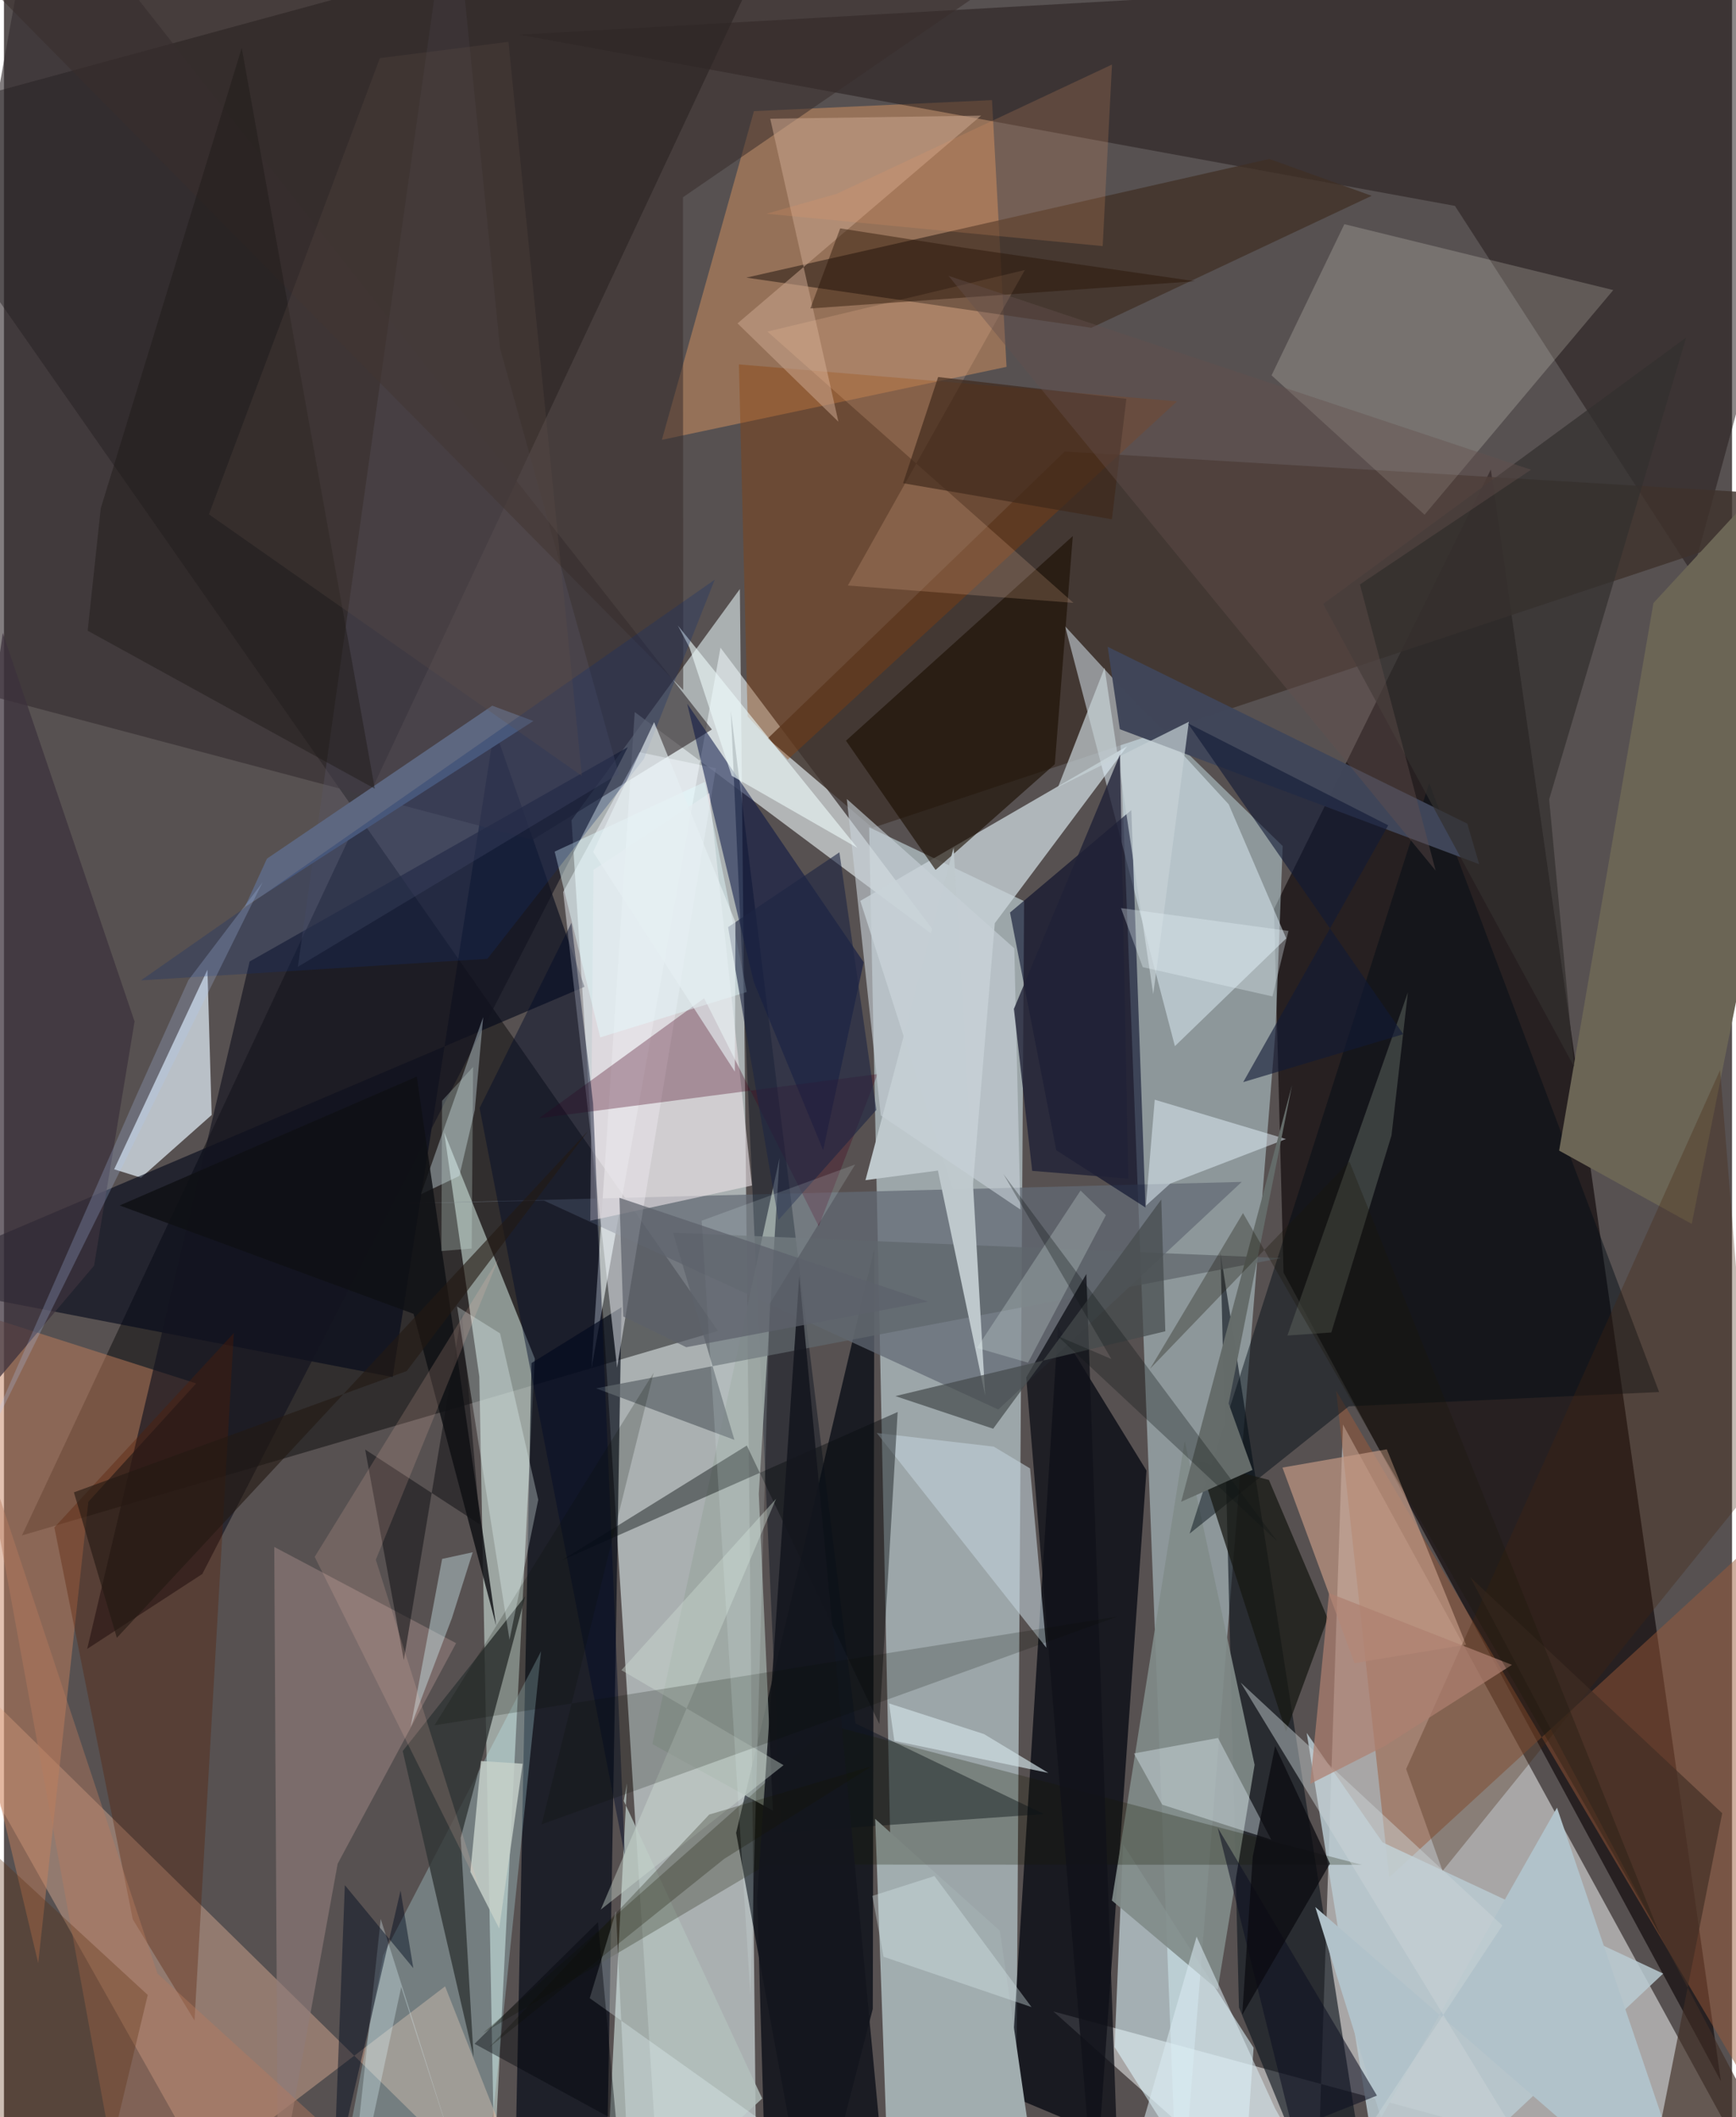 <svg xmlns="http://www.w3.org/2000/svg" width="228" height="278" viewBox="0 0 836 1024"><path fill="#575151" d="M0 0h836v1024H0z"/><path fill="#bdc6c7" fill-opacity=".808" d="M317.4 1069.095l46.467-24.222-7.856-759.982-81.438 111.83z"/><path fill="#a0abae" fill-opacity=".941" d="M432.841 1086l-14.286-685.871 74.968 35.725L489.28 1086z"/><path fill="#fdffff" fill-opacity=".486" d="M634.58 1086l13.184-397.03 206.643 377.845-346.748-93.963z"/><path fill="#1a1314" fill-opacity=".776" d="M614.403 439.64l104.91-212.55 111.285 779.448-211.577-391z"/><path fill="#d9f8ff" fill-opacity=".42" d="M618.619 409.207l-79.574-77.59L568.32 1086l46.89-588.318z"/><path fill="#020002" fill-opacity=".435" d="M386.213-62L-62 60.072l407.42 583.646L8.699 742.64z"/><path fill="#010610" fill-opacity=".698" d="M421.09 603.794l-66.886 282.73L390.763 1086l29.546-114.366z"/><path fill="#d2e7e0" fill-opacity=".557" d="M229.97 665.847l-16.986-118.174 43.833 109.421-19.596 389.085z"/><path fill="#00040d" fill-opacity=".71" d="M486.552 1013.588l43.546 18.238 22.626-320.572-42.832-69.629z"/><path fill="#e6edf0" fill-opacity=".639" d="M346.628 313.26l-62.407 348.596 20.934-317.448 148.521 110.975z"/><path fill="#d1905f" fill-opacity=".506" d="M477.985 48.424l-115.162 5.334-44.53 158.97 166.73-35.296z"/><path fill="#030a17" fill-opacity=".678" d="M291.064 1086l7.675-453.731-43.523 26.996-7.626 377.69z"/><path fill="#251b1b" fill-opacity=".525" d="M816.876 277.444L898-19.963 249.333 16.768l452.606 82.818z"/><path fill="#fbc2a4" fill-opacity=".365" d="M262.796 1086L-62 766.855l159.15 282.607 116.255-88.726z"/><path fill="#dff8fe" fill-opacity=".565" d="M537.286 990.087L597.843 1086l6.7-95.59-63.151-98.399z"/><path fill="#3f322c" fill-opacity=".82" d="M898 241.358L420.186 400.405l-50.717-43.208 143.716-138.8z"/><path fill="#cad5da" fill-opacity=".765" d="M466.59 599.09l12.758-152.575 64.02-85.59-129.08 74.794z"/><path fill="#dfeaf4" fill-opacity=".722" d="M100.483 539.278L66.29 569.614l-12.976-4.063 45.124-96.512z"/><path fill="#101820" fill-opacity=".639" d="M597.458 970.937l-8.927-364.877L663.383 1086l-34.697-39.295z"/><path fill="#deedf7" fill-opacity=".51" d="M592.509 389.038L513.354 302.9l53.112 203.087 53.852-52.118z"/><path fill="#9b5939" fill-opacity=".486" d="M644.483 672.622L889.694 1086l-5.697-374.336L670.155 907.97z"/><path fill="#000619" fill-opacity=".592" d="M-53.155 619.369l334.004-142.086-43.588-125.02-49.228 313.764z"/><path fill="#636a74" fill-opacity=".722" d="M189.793 582.161l71.426-1.468 219.82 101.054L598.803 571.64z"/><path fill="#b9cbd2" fill-opacity=".847" d="M666.91 891.08l135.763 63.477-133.65 125.678-38.796-242.083z"/><path fill="#352d2f" fill-opacity=".616" d="M342.47 352.833l-86.749 53.357-308.962-82.015L16.524-62z"/><path fill="#f5f9ff" fill-opacity=".471" d="M344.41 371.58l-36.903-7.757-36.983 67.598 26.09 230.035z"/><path fill="#000626" fill-opacity=".569" d="M552.235 584.03l-43.158-27.693-22.372-114.982 58.683-49.527z"/><path fill="#b2bfbc" fill-opacity=".82" d="M301.425 862.483L289.888 1086l76.925-71.026-66.947-143.93z"/><path fill="#c5815d" fill-opacity=".478" d="M40.824 726.363L16.572 949.46-62 619.56l154.995 49.553z"/><path fill="#09111f" fill-opacity=".439" d="M503.061 877.39l-91.132-43.823-60.276-489.558 24.454 542.314z"/><path fill="#ffffef" fill-opacity=".188" d="M648.454 108.429l-35.224 73.115 74.015 67.408 91.29-108.654z"/><path fill="#c6f8ff" fill-opacity=".271" d="M183.503 945.594l76.327-146.927L230.02 1086h-73.277z"/><path fill="#14131f" fill-opacity=".647" d="M95.961 761.272l-55.697 36.24 78.604-332.473L301.81 361.373z"/><path fill="#402f23" fill-opacity=".714" d="M526.078 158.537l135.576-63.833-49.508-17.816-253.005 57.39z"/><path fill="#907b79" fill-opacity=".643" d="M132.508 1060.403l28.932-158.989 57.295-106.674-87.972-46.54z"/><path fill="#071243" fill-opacity=".529" d="M362.79 475.082l-32.257-134.724 85.379 125.025-19.607 90.908z"/><path fill="#818c89" fill-opacity=".91" d="M587.14 962.33l17.886-108.73-33.811-156.765-35.224 222.373z"/><path fill="#020b14" fill-opacity=".463" d="M689.483 378.732l111.24 294.546-150.108 6.91-77.03 61.569z"/><path fill="#9da8a3" fill-opacity=".812" d="M313.68 843.542l61.523-283.524-10.044 162.502 6.842 153.24z"/><path fill="#8c4007" fill-opacity=".373" d="M379.17 367.412l188.354-173.3-211.976-17.867 4.217 170.247z"/><path fill="#303534" fill-opacity=".788" d="M227.201 994.999l-34.303-148.072 59.304-74.907-31.244 116.86z"/><path fill="#1b0d01" fill-opacity=".616" d="M517.077 259.282l-8.711 110.342-57.687 51.124-43.33-62.495z"/><path fill="#5a5669" fill-opacity=".329" d="M297.44 374.257L142.172 467.63 216.782-62l23.19 230.513z"/><path fill="#6b6555" d="M797.969 291.678L752.35 556.502l64.159 35.476L898 183.226z"/><path fill="#a1adaf" d="M426.893 1029.98l74.119 36.573L481.8 933.847l-60.327-54.117z"/><path fill="#141900" fill-opacity=".255" d="M399.659 834.483l-167.82 148.799 137.173-81.456 287.868.118z"/><path fill="#60666c" fill-opacity=".733" d="M353.373 696.415L323.7 596.207l294.107 12.29-331.381 62.99z"/><path fill="#bec8cc" fill-opacity=".992" d="M474.684 674.98l-15.265-264.954-42.65 160.778 35.056-4.65z"/><path fill="#c29884" fill-opacity=".698" d="M618.508 709.816l50.467-8.836 38.354 94.532-53.97 8.872z"/><path fill="#e5dee2" fill-opacity=".631" d="M283.646 590.414l78.225-17.021-20.622-189.766-56.058 37.105z"/><path fill="#46001e" fill-opacity=".314" d="M338.738 482.82l-79.807 58.004 163.704-21.342-28.49 73.597z"/><path fill="#545a55" fill-opacity=".604" d="M642.133 644.478l-21.236 1.465 58.284-165.976-7.93 69.226z"/><path fill="#d8f0f6" fill-opacity=".369" d="M231.831 491.957l-30.107 85.679 18.588-8.888 7.46-31.863z"/><path fill="#c2d1d9" fill-opacity=".588" d="M496.4 710.215l7.872 86.726-82.038-103.859 56.605 6.607z"/><path fill="#561c00" fill-opacity=".337" d="M92.19 977.232l-29.863-48.93-37.944-189.536 86.812-94.006z"/><path fill="#392d2b" fill-opacity=".537" d="M328.601 333.738L-62-62h619.769L328.48 95.416z"/><path fill="#442510" fill-opacity=".31" d="M695.97 904.92l-17.634-49.317L830.22 517.556l16.248 201.04z"/><path fill="#11121a" fill-opacity=".792" d="M529.014 1086l-34.459-419.772 29.067-50.04 15.008 424.537z"/><path fill="#3d313c" fill-opacity=".733" d="M63.187 494.044L-.564 306.1-62 736.97 43.599 612.151z"/><path fill="#090c0e" fill-opacity=".427" d="M270.135 754.518l89.239-55.36 64.12 134.692 8.86-150.917z"/><path fill="#404659" fill-opacity=".992" d="M713.678 417.986l-5.744-19.62-173.994-85.533 5.902 39.875z"/><path fill="#171914" fill-opacity=".745" d="M640.378 782.77l-28.43-66.974-33.885-8.78 42.155 130.514z"/><path fill="#402d24" fill-opacity=".647" d="M880.53 1086h-90.75l41.457-209.015L709.344 762.83z"/><path fill="#c9a48c" fill-opacity=".549" d="M354.881 156.413l117.83-100.486-102.005 1.507 32.975 146.537z"/><path fill="#000a27" fill-opacity=".443" d="M285.026 533.675l15.356 363.973-70.288-361.72 44.43-89.549z"/><path fill="#c7d1d8" fill-opacity=".612" d="M491.72 585.004l-67.535-45.492-16.437-153.076 81.02 72.225z"/><path fill="#c6d1d6" fill-opacity=".706" d="M555.992 480.816l17.23-131.728-63.26 31.538 22.485-57.614z"/><path fill="#b1c2ca" d="M823.12 1086L634.388 922.37l31.804 101.935 85.122-149.994z"/><path fill="#ffcaa4" fill-opacity=".184" d="M369.344 160.37l124.543-29.781-85.632 152.605 109.128 8.38z"/><path fill="#5e6882" fill-opacity=".969" d="M127.233 415.298l-10.676 23.295 139.568-89.863-19.903-7.412z"/><path fill="#32302e" fill-opacity=".698" d="M813.783 163.262L638.185 292.129l121.443 223.859-12.102-129.362z"/><path fill="#1e1b18" fill-opacity=".467" d="M179.413 381.468l-138.911-76.42 6.323-59.158 68.213-222.758z"/><path fill="#17181a" fill-opacity=".576" d="M221.517 634.719l-28.086 168.19-18.691-101.825 55.534 36.248z"/><path fill="#eaf7ff" fill-opacity=".365" d="M587.323 840.597l-40.685 7.478 13.708 24.781 52.733 16.912z"/><path fill="#e5fdff" fill-opacity=".447" d="M339.047 378.192l20.301 101.605-70.9 21.964-22.028-89.868z"/><path fill="#14161e" fill-opacity=".886" d="M364.394 917.732l20.36-300.748L429.01 1086h-59.714z"/><path fill="#e2f0f9" fill-opacity=".51" d="M620.197 550.91l-63.48-19.024-4.282 51.244 11.801-10.69z"/><path fill="#1d2543" fill-opacity=".6" d="M350.309 448.423l53.857-36.182 17.863 124.606-47.35 53.26z"/><path fill="#ceddd2" fill-opacity=".408" d="M298.699 807.805l74.821-82.866-84.807 198.67 88.425-69.857z"/><path fill="#0a0f00" fill-opacity=".192" d="M260.104 882.37l278.548-100.495-330.383 52.59 106.042-170.562z"/><path fill="#3e281b" fill-opacity=".663" d="M542.986 192.91l-91.06-10.546-16.963 51.346 101.028 17.45z"/><path fill="#121935" fill-opacity=".604" d="M599.519 523.385l70.141-124.212-96.95-49.354 104.226 150.373z"/><path fill="#202237" fill-opacity=".788" d="M539.882 365.027l4.044 205.075-46.497-3.798-8.852-78.334z"/><path fill="#ccd6d8" fill-opacity=".455" d="M724.883 931.298L622.673 1086l138.423-5.257L598.294 813.81z"/><path fill="#454b4d" fill-opacity=".71" d="M561.83 643.883l-130.582 31.36 47.31 15.784 81.326-110.865z"/><path fill="#656c6a" fill-opacity=".996" d="M569.498 726.347l53.647-201.535-30.68 154.007 11.561 32.127z"/><path fill="#0e1022" fill-opacity=".549" d="M664.205 1013.569L483.323 1086l138.94-60.844-35.071-141.12z"/><path fill="#ecffff" fill-opacity=".145" d="M361.12 964.912l9.348-334.36 41.324-67.334-74.27 27.201z"/><path fill="#ebf9f9" fill-opacity=".62" d="M412.861 410.068l-60.81-34.868-20.393-61.955-5.634-10.684z"/><path fill="#def4fb" fill-opacity=".325" d="M192.175 961.058l27.149 83.945-37.056-116.863L165.346 1086z"/><path fill="#e4f4ef" fill-opacity=".239" d="M533.092 587.725l-37.688 71.344-24.696-7.137 50.122-76.095z"/><path fill="#edfcfc" fill-opacity=".306" d="M219.187 631.893l20.819 13.028 18.475 80.46-13.907 67.696z"/><path fill="#d3f3f9" fill-opacity=".392" d="M196.714 835.412l15.26-81.423 14.801-3.22-10.042 31.788z"/><path fill="#0f1014" fill-opacity=".827" d="M198.164 635.459l39.93 150.775-38.384-265.512-143.724 62.322z"/><path fill="#e99865" fill-opacity=".2" d="M368.937 103.37l34.075-9.697 133.026-62.457-4.503 87.82z"/><path fill="#d9e9f0" fill-opacity=".557" d="M543.576 1052.19l33.381-115.505 37.932 83.004 36.84 66.311z"/><path fill="#122f6c" fill-opacity=".286" d="M233.86 463.75L66.268 474.167 343.85 280.385l-34.306 86.744z"/><path fill="#b77b5e" fill-opacity=".427" d="M-9.769 701.11l84.055 253.461L218.763 1086H60.58z"/><path fill="#000c1f" fill-opacity=".463" d="M159.48 1053.937l5.437-142.138 33.119 40.127-6.173-37.517z"/><path fill="#231a13" fill-opacity=".612" d="M282.538 547.018L54.617 792.151l-20.778-70.365 161.02-58.674z"/><path fill="#261204" fill-opacity=".427" d="M390.112 149.186l186.068-13.163-112.446-16.306-59.184-9.261z"/><path fill="#c5cfc8" fill-opacity=".847" d="M225.65 905.366l13.931 27.367 11.346-79.657-20.137-1.339z"/><path fill="#625049" fill-opacity=".239" d="M99.159 248.763L181.86 28.111l62.189-7.87 35.555 355.033z"/><path fill="#5c606a" fill-opacity=".706" d="M447.012 629.52l-116.936 22.073-30.46-14.853-1.868-57.393z"/><path fill="#fec7b7" fill-opacity=".161" d="M179.896 754.387l59.458-145.83-89.03 144.441 79.633 159.975z"/><path fill="#d7ede5" fill-opacity=".263" d="M226.95 516.054l-.665 87.808-14.674 1.227.329-72.693z"/><path fill="#65504d" fill-opacity=".404" d="M738.736 227.196l-281.793-93.778L692.622 421.11l-36.633-138.437z"/><path fill="#e8fafd" fill-opacity=".302" d="M296.08 924.322l-12.697 42.136 122.784 87.481-102.742 23.038z"/><path fill="#ae8071" fill-opacity=".714" d="M631.914 862.803l36.27-18.439 61.338-39.128-88.483-34.707z"/><path fill="#b0c9f7" fill-opacity=".235" d="M89.234 474.03l-25.256 56.04-80.725 183.891 141.844-287.195z"/><path fill="#1b160b" fill-opacity=".318" d="M650.88 561.791l-96.411 100.217 44.943-75.287 201.704 348.983z"/><path fill="#0a0a10" fill-opacity=".737" d="M641.469 901.385l-42.427 73.091 5.093-76.501 10.823-53.415z"/><path fill="#d0e0e5" fill-opacity=".678" d="M430.729 841.969l-2.534-18.084 45.898 14.814 31.165 18.8z"/><path fill="#d9e8ec" fill-opacity=".365" d="M420.09 916.991l30.056-9.607 46.958 63.374-71.581-24.346z"/><path fill="#e6f0f2" fill-opacity=".639" d="M353.58 518.305l.307-72.266-39.368-96.76-29.503 62.767z"/><path fill="#131300" fill-opacity=".263" d="M419.923 854.211l-78.728 23.425-106.514 112.658 113.733-91.214z"/><path fill="#592c0a" fill-opacity=".306" d="M69.57 964.893L40.457 1086-62 1019.383l28.515-149.43z"/><path fill="#020409" fill-opacity=".4" d="M301.668 1086l-14.31-156.322-59.689 58.839 85.831 46.808z"/><path fill="#0d1415" fill-opacity=".31" d="M509.628 646.133l106.383 99.375L483.53 567.875l52.215 89.44z"/><path fill="#e8f7fb" fill-opacity=".318" d="M550.92 467.77l-10.543-28.552 81.044 11.027-7.768 31.686z"/></svg>